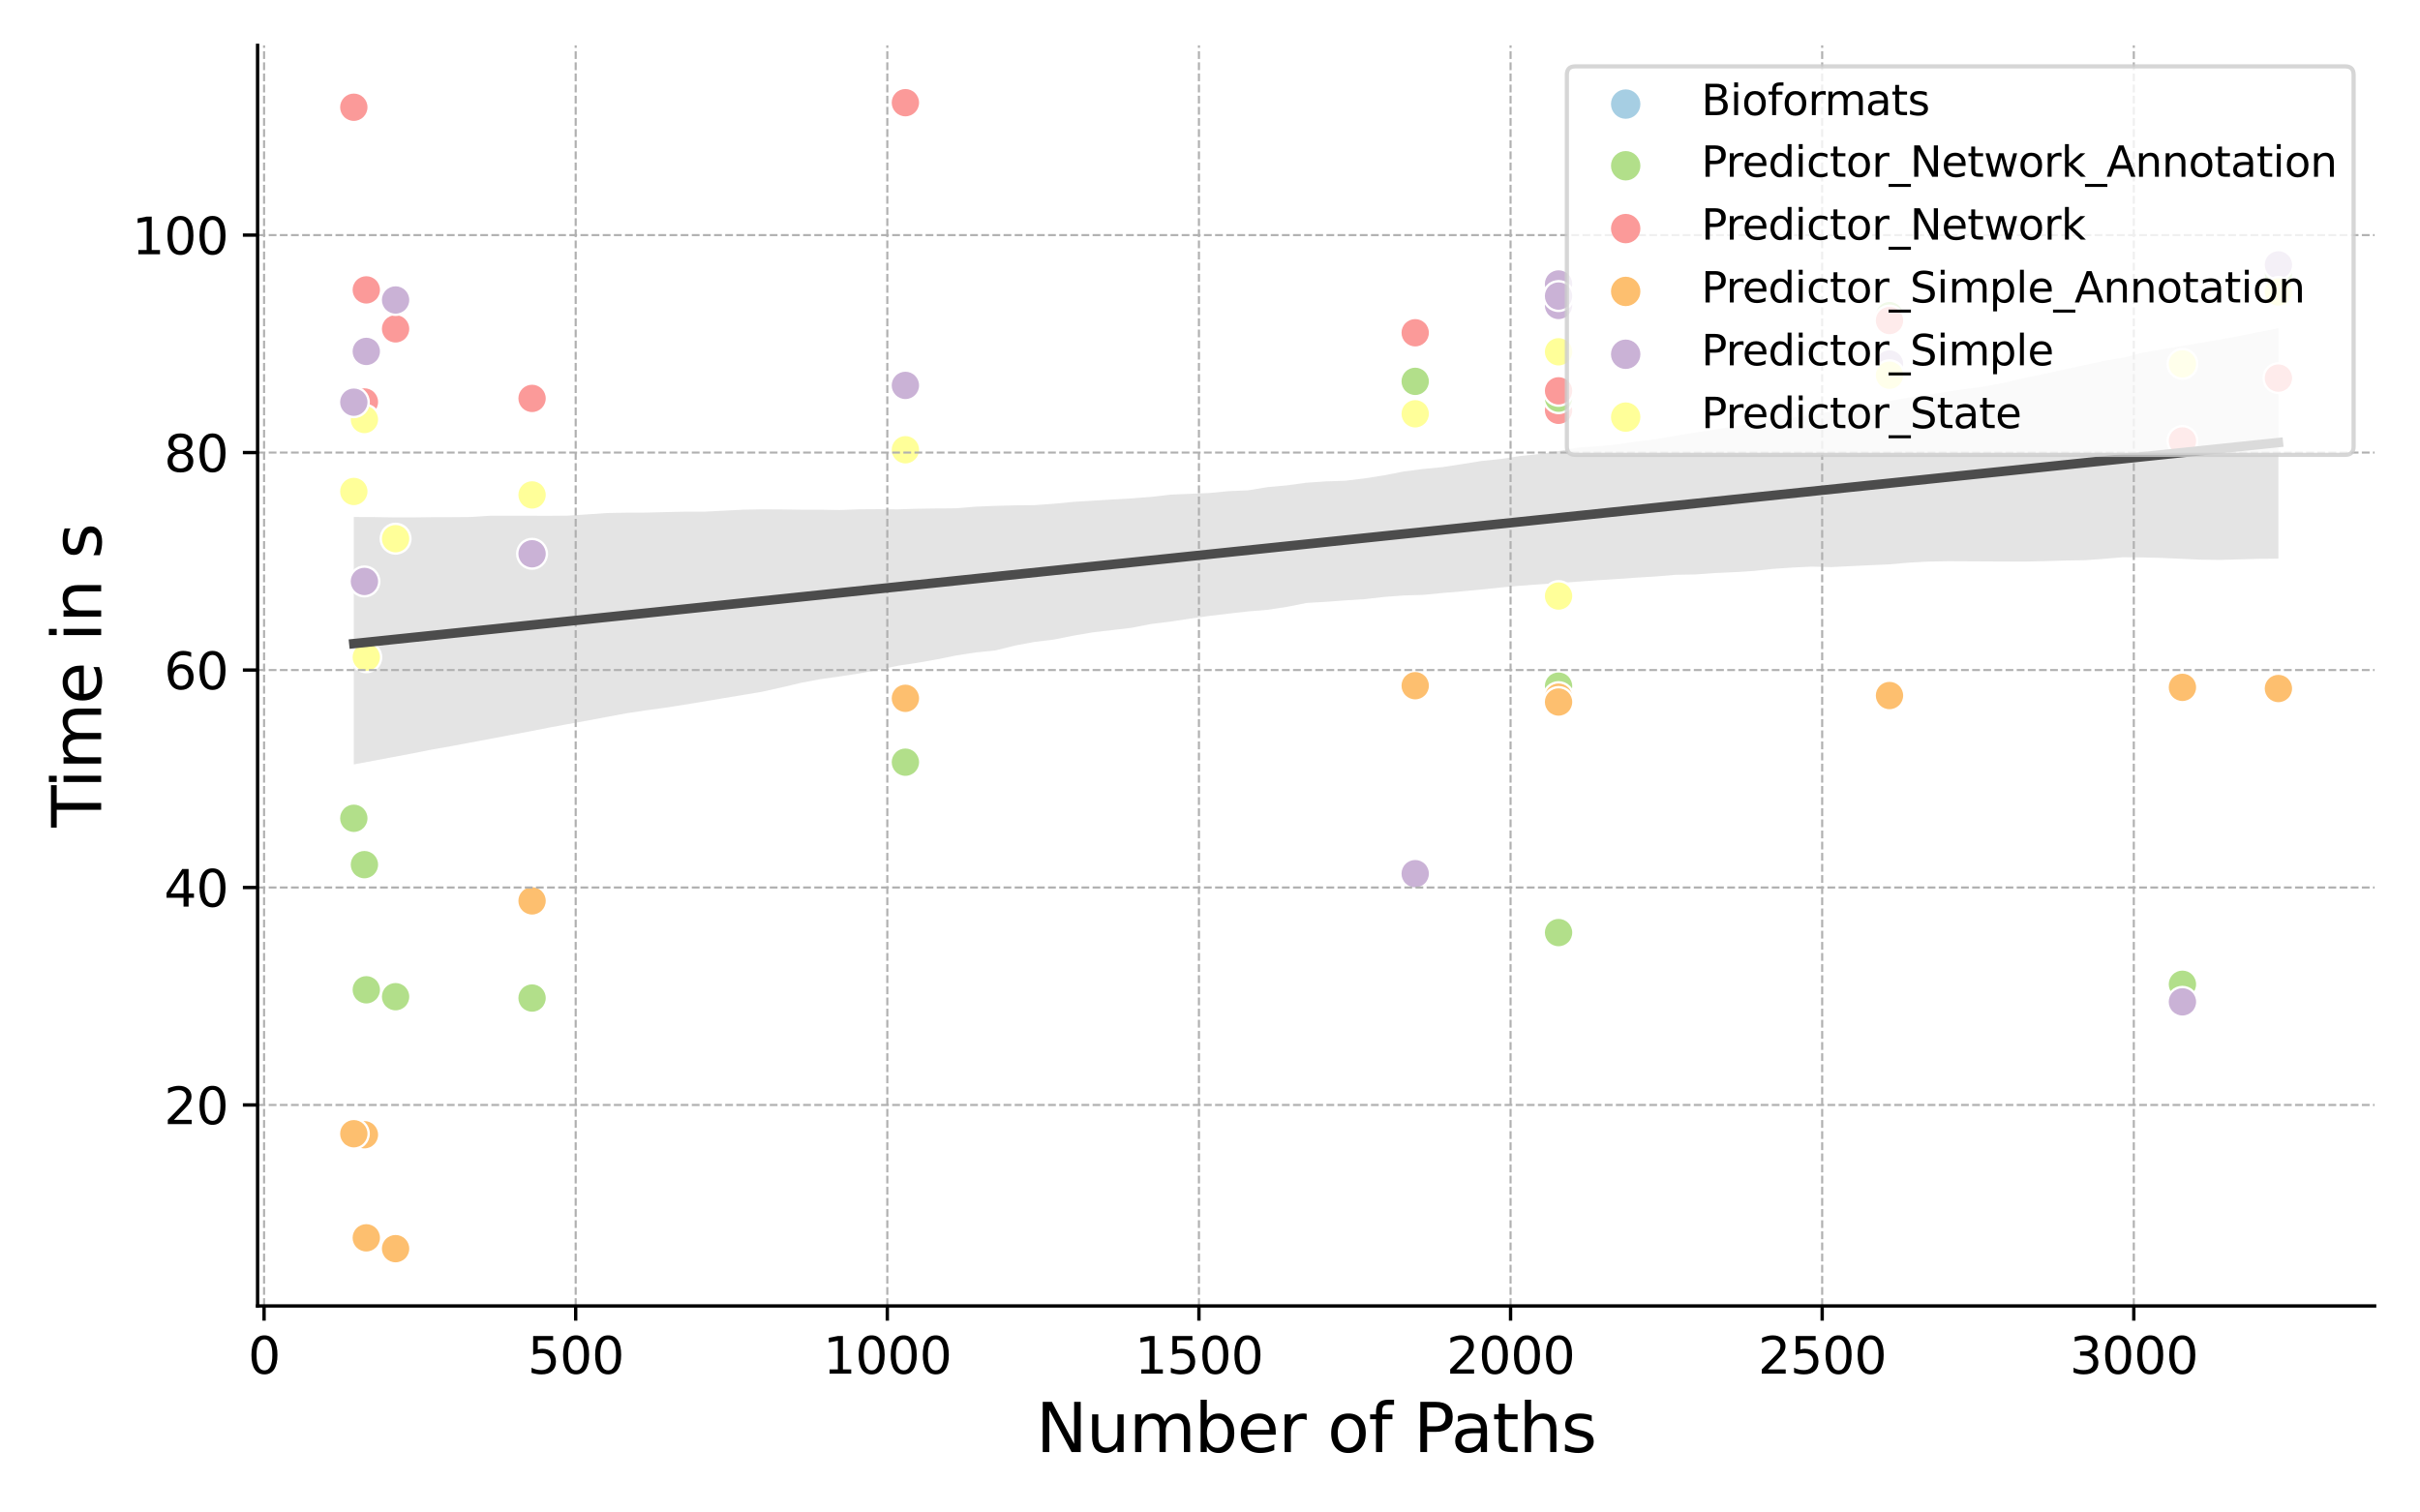 <?xml version="1.0" encoding="utf-8" standalone="no"?>
<!DOCTYPE svg PUBLIC "-//W3C//DTD SVG 1.1//EN"
  "http://www.w3.org/Graphics/SVG/1.1/DTD/svg11.dtd">
<svg xmlns:xlink="http://www.w3.org/1999/xlink" width="576pt" height="360pt" viewBox="0 0 576 360" xmlns="http://www.w3.org/2000/svg" version="1.1">
 <defs>
  <style type="text/css">*{stroke-linejoin: round; stroke-linecap: butt}</style>
 </defs>
 <g id="figure_1">
  <g id="patch_1">
   <path d="M 0 360 
L 576 360 
L 576 0 
L 0 0 
z
" style="fill: #ffffff"/>
  </g>
  <g id="axes_1">
   <g id="patch_2">
    <path d="M 61.31 310.84 
L 565.2 310.84 
L 565.2 10.8 
L 61.31 10.8 
z
" style="fill: #ffffff"/>
   </g>
   <g id="PathCollection_1">
    <defs>
     <path id="m3605c35987" d="M 0 3 
C 0.796 3 1.559 2.684 2.121 2.121 
C 2.684 1.559 3 0.796 3 0 
C 3 -0.796 2.684 -1.559 2.121 -2.121 
C 1.559 -2.684 0.796 -3 0 -3 
C -0.796 -3 -1.559 -2.684 -2.121 -2.121 
C -2.684 -1.559 -3 -0.796 -3 0 
C -3 0.796 -2.684 1.559 -2.121 2.121 
C -1.559 2.684 -0.796 3 0 3 
z
" style="stroke: #4c4c4c; stroke-opacity: 0.8"/>
    </defs>
    <g clip-path="url(#p0a1ba0ff48)">
     <use xlink:href="#m3605c35987" x="370.96" y="72.705" style="fill: #4c4c4c; fill-opacity: 0.8; stroke: #4c4c4c; stroke-opacity: 0.8"/>
     <use xlink:href="#m3605c35987" x="370.96" y="92.749" style="fill: #4c4c4c; fill-opacity: 0.8; stroke: #4c4c4c; stroke-opacity: 0.8"/>
     <use xlink:href="#m3605c35987" x="370.96" y="70.585" style="fill: #4c4c4c; fill-opacity: 0.8; stroke: #4c4c4c; stroke-opacity: 0.8"/>
     <use xlink:href="#m3605c35987" x="370.96" y="94.774" style="fill: #4c4c4c; fill-opacity: 0.8; stroke: #4c4c4c; stroke-opacity: 0.8"/>
     <use xlink:href="#m3605c35987" x="370.96" y="83.73" style="fill: #4c4c4c; fill-opacity: 0.8; stroke: #4c4c4c; stroke-opacity: 0.8"/>
     <use xlink:href="#m3605c35987" x="336.841" y="207.949" style="fill: #4c4c4c; fill-opacity: 0.8; stroke: #4c4c4c; stroke-opacity: 0.8"/>
     <use xlink:href="#m3605c35987" x="336.841" y="79.201" style="fill: #4c4c4c; fill-opacity: 0.8; stroke: #4c4c4c; stroke-opacity: 0.8"/>
     <use xlink:href="#m3605c35987" x="336.841" y="163.208" style="fill: #4c4c4c; fill-opacity: 0.8; stroke: #4c4c4c; stroke-opacity: 0.8"/>
     <use xlink:href="#m3605c35987" x="336.841" y="90.77" style="fill: #4c4c4c; fill-opacity: 0.8; stroke: #4c4c4c; stroke-opacity: 0.8"/>
     <use xlink:href="#m3605c35987" x="336.841" y="98.489" style="fill: #4c4c4c; fill-opacity: 0.8; stroke: #4c4c4c; stroke-opacity: 0.8"/>
     <use xlink:href="#m3605c35987" x="519.451" y="238.457" style="fill: #4c4c4c; fill-opacity: 0.8; stroke: #4c4c4c; stroke-opacity: 0.8"/>
     <use xlink:href="#m3605c35987" x="519.451" y="104.95" style="fill: #4c4c4c; fill-opacity: 0.8; stroke: #4c4c4c; stroke-opacity: 0.8"/>
     <use xlink:href="#m3605c35987" x="519.451" y="163.602" style="fill: #4c4c4c; fill-opacity: 0.8; stroke: #4c4c4c; stroke-opacity: 0.8"/>
     <use xlink:href="#m3605c35987" x="519.451" y="234.274" style="fill: #4c4c4c; fill-opacity: 0.8; stroke: #4c4c4c; stroke-opacity: 0.8"/>
     <use xlink:href="#m3605c35987" x="519.451" y="86.609" style="fill: #4c4c4c; fill-opacity: 0.8; stroke: #4c4c4c; stroke-opacity: 0.8"/>
     <use xlink:href="#m3605c35987" x="87.181" y="83.642" style="fill: #4c4c4c; fill-opacity: 0.8; stroke: #4c4c4c; stroke-opacity: 0.8"/>
     <use xlink:href="#m3605c35987" x="87.181" y="68.999" style="fill: #4c4c4c; fill-opacity: 0.8; stroke: #4c4c4c; stroke-opacity: 0.8"/>
     <use xlink:href="#m3605c35987" x="87.181" y="294.627" style="fill: #4c4c4c; fill-opacity: 0.8; stroke: #4c4c4c; stroke-opacity: 0.8"/>
     <use xlink:href="#m3605c35987" x="87.181" y="235.59" style="fill: #4c4c4c; fill-opacity: 0.8; stroke: #4c4c4c; stroke-opacity: 0.8"/>
     <use xlink:href="#m3605c35987" x="87.181" y="156.437" style="fill: #4c4c4c; fill-opacity: 0.8; stroke: #4c4c4c; stroke-opacity: 0.8"/>
     <use xlink:href="#m3605c35987" x="94.153" y="71.4" style="fill: #4c4c4c; fill-opacity: 0.8; stroke: #4c4c4c; stroke-opacity: 0.8"/>
     <use xlink:href="#m3605c35987" x="94.153" y="78.271" style="fill: #4c4c4c; fill-opacity: 0.8; stroke: #4c4c4c; stroke-opacity: 0.8"/>
     <use xlink:href="#m3605c35987" x="94.153" y="297.202" style="fill: #4c4c4c; fill-opacity: 0.8; stroke: #4c4c4c; stroke-opacity: 0.8"/>
     <use xlink:href="#m3605c35987" x="94.153" y="237.228" style="fill: #4c4c4c; fill-opacity: 0.8; stroke: #4c4c4c; stroke-opacity: 0.8"/>
     <use xlink:href="#m3605c35987" x="94.153" y="128.215" style="fill: #4c4c4c; fill-opacity: 0.8; stroke: #4c4c4c; stroke-opacity: 0.8"/>
     <use xlink:href="#m3605c35987" x="215.497" y="91.731" style="fill: #4c4c4c; fill-opacity: 0.8; stroke: #4c4c4c; stroke-opacity: 0.8"/>
     <use xlink:href="#m3605c35987" x="215.497" y="24.438" style="fill: #4c4c4c; fill-opacity: 0.8; stroke: #4c4c4c; stroke-opacity: 0.8"/>
     <use xlink:href="#m3605c35987" x="215.497" y="166.211" style="fill: #4c4c4c; fill-opacity: 0.8; stroke: #4c4c4c; stroke-opacity: 0.8"/>
     <use xlink:href="#m3605c35987" x="215.497" y="181.412" style="fill: #4c4c4c; fill-opacity: 0.8; stroke: #4c4c4c; stroke-opacity: 0.8"/>
     <use xlink:href="#m3605c35987" x="215.497" y="107.048" style="fill: #4c4c4c; fill-opacity: 0.8; stroke: #4c4c4c; stroke-opacity: 0.8"/>
     <use xlink:href="#m3605c35987" x="370.96" y="67.588" style="fill: #4c4c4c; fill-opacity: 0.8; stroke: #4c4c4c; stroke-opacity: 0.8"/>
     <use xlink:href="#m3605c35987" x="370.96" y="97.663" style="fill: #4c4c4c; fill-opacity: 0.8; stroke: #4c4c4c; stroke-opacity: 0.8"/>
     <use xlink:href="#m3605c35987" x="370.96" y="165.935" style="fill: #4c4c4c; fill-opacity: 0.8; stroke: #4c4c4c; stroke-opacity: 0.8"/>
     <use xlink:href="#m3605c35987" x="370.96" y="163.312" style="fill: #4c4c4c; fill-opacity: 0.8; stroke: #4c4c4c; stroke-opacity: 0.8"/>
     <use xlink:href="#m3605c35987" x="370.96" y="73.036" style="fill: #4c4c4c; fill-opacity: 0.8; stroke: #4c4c4c; stroke-opacity: 0.8"/>
     <use xlink:href="#m3605c35987" x="542.296" y="63.047" style="fill: #4c4c4c; fill-opacity: 0.8; stroke: #4c4c4c; stroke-opacity: 0.8"/>
     <use xlink:href="#m3605c35987" x="542.296" y="89.998" style="fill: #4c4c4c; fill-opacity: 0.8; stroke: #4c4c4c; stroke-opacity: 0.8"/>
     <use xlink:href="#m3605c35987" x="542.296" y="163.878" style="fill: #4c4c4c; fill-opacity: 0.8; stroke: #4c4c4c; stroke-opacity: 0.8"/>
     <use xlink:href="#m3605c35987" x="542.296" y="65.124" style="fill: #4c4c4c; fill-opacity: 0.8; stroke: #4c4c4c; stroke-opacity: 0.8"/>
     <use xlink:href="#m3605c35987" x="542.296" y="69.496" style="fill: #4c4c4c; fill-opacity: 0.8; stroke: #4c4c4c; stroke-opacity: 0.8"/>
     <use xlink:href="#m3605c35987" x="86.736" y="138.392" style="fill: #4c4c4c; fill-opacity: 0.8; stroke: #4c4c4c; stroke-opacity: 0.8"/>
     <use xlink:href="#m3605c35987" x="86.736" y="95.673" style="fill: #4c4c4c; fill-opacity: 0.8; stroke: #4c4c4c; stroke-opacity: 0.8"/>
     <use xlink:href="#m3605c35987" x="86.736" y="270.085" style="fill: #4c4c4c; fill-opacity: 0.8; stroke: #4c4c4c; stroke-opacity: 0.8"/>
     <use xlink:href="#m3605c35987" x="86.736" y="205.801" style="fill: #4c4c4c; fill-opacity: 0.8; stroke: #4c4c4c; stroke-opacity: 0.8"/>
     <use xlink:href="#m3605c35987" x="86.736" y="99.849" style="fill: #4c4c4c; fill-opacity: 0.8; stroke: #4c4c4c; stroke-opacity: 0.8"/>
     <use xlink:href="#m3605c35987" x="84.214" y="95.727" style="fill: #4c4c4c; fill-opacity: 0.8; stroke: #4c4c4c; stroke-opacity: 0.8"/>
     <use xlink:href="#m3605c35987" x="84.214" y="25.524" style="fill: #4c4c4c; fill-opacity: 0.8; stroke: #4c4c4c; stroke-opacity: 0.8"/>
     <use xlink:href="#m3605c35987" x="84.214" y="269.847" style="fill: #4c4c4c; fill-opacity: 0.8; stroke: #4c4c4c; stroke-opacity: 0.8"/>
     <use xlink:href="#m3605c35987" x="84.214" y="194.766" style="fill: #4c4c4c; fill-opacity: 0.8; stroke: #4c4c4c; stroke-opacity: 0.8"/>
     <use xlink:href="#m3605c35987" x="84.214" y="116.977" style="fill: #4c4c4c; fill-opacity: 0.8; stroke: #4c4c4c; stroke-opacity: 0.8"/>
     <use xlink:href="#m3605c35987" x="370.96" y="70.464" style="fill: #4c4c4c; fill-opacity: 0.8; stroke: #4c4c4c; stroke-opacity: 0.8"/>
     <use xlink:href="#m3605c35987" x="370.96" y="93.024" style="fill: #4c4c4c; fill-opacity: 0.8; stroke: #4c4c4c; stroke-opacity: 0.8"/>
     <use xlink:href="#m3605c35987" x="370.96" y="167.092" style="fill: #4c4c4c; fill-opacity: 0.8; stroke: #4c4c4c; stroke-opacity: 0.8"/>
     <use xlink:href="#m3605c35987" x="370.96" y="221.97" style="fill: #4c4c4c; fill-opacity: 0.8; stroke: #4c4c4c; stroke-opacity: 0.8"/>
     <use xlink:href="#m3605c35987" x="370.96" y="141.867" style="fill: #4c4c4c; fill-opacity: 0.8; stroke: #4c4c4c; stroke-opacity: 0.8"/>
     <use xlink:href="#m3605c35987" x="126.64" y="131.808" style="fill: #4c4c4c; fill-opacity: 0.8; stroke: #4c4c4c; stroke-opacity: 0.8"/>
     <use xlink:href="#m3605c35987" x="126.64" y="94.826" style="fill: #4c4c4c; fill-opacity: 0.8; stroke: #4c4c4c; stroke-opacity: 0.8"/>
     <use xlink:href="#m3605c35987" x="126.64" y="214.424" style="fill: #4c4c4c; fill-opacity: 0.8; stroke: #4c4c4c; stroke-opacity: 0.8"/>
     <use xlink:href="#m3605c35987" x="126.64" y="237.552" style="fill: #4c4c4c; fill-opacity: 0.8; stroke: #4c4c4c; stroke-opacity: 0.8"/>
     <use xlink:href="#m3605c35987" x="126.64" y="117.799" style="fill: #4c4c4c; fill-opacity: 0.8; stroke: #4c4c4c; stroke-opacity: 0.8"/>
     <use xlink:href="#m3605c35987" x="449.73" y="86.638" style="fill: #4c4c4c; fill-opacity: 0.8; stroke: #4c4c4c; stroke-opacity: 0.8"/>
     <use xlink:href="#m3605c35987" x="449.73" y="76.29" style="fill: #4c4c4c; fill-opacity: 0.8; stroke: #4c4c4c; stroke-opacity: 0.8"/>
     <use xlink:href="#m3605c35987" x="449.73" y="165.548" style="fill: #4c4c4c; fill-opacity: 0.8; stroke: #4c4c4c; stroke-opacity: 0.8"/>
     <use xlink:href="#m3605c35987" x="449.73" y="75.131" style="fill: #4c4c4c; fill-opacity: 0.8; stroke: #4c4c4c; stroke-opacity: 0.8"/>
     <use xlink:href="#m3605c35987" x="449.73" y="89.31" style="fill: #4c4c4c; fill-opacity: 0.8; stroke: #4c4c4c; stroke-opacity: 0.8"/>
    </g>
   </g>
   <g id="PolyCollection_1">
    <path d="M 84.214 123.053 
L 84.214 181.947 
L 88.841 181.081 
L 93.468 180.215 
L 98.095 179.343 
L 102.722 178.423 
L 107.35 177.607 
L 111.977 176.739 
L 116.604 175.869 
L 121.231 174.999 
L 125.858 174.129 
L 130.485 173.221 
L 135.112 172.361 
L 139.739 171.525 
L 144.366 170.658 
L 148.993 169.793 
L 153.62 169.092 
L 158.248 168.46 
L 162.875 167.735 
L 167.502 166.964 
L 172.129 166.194 
L 176.756 165.423 
L 181.383 164.649 
L 186.01 163.618 
L 190.637 162.527 
L 195.264 161.651 
L 199.891 161.001 
L 204.518 160.291 
L 209.145 159.422 
L 213.773 158.441 
L 218.4 157.758 
L 223.027 156.938 
L 227.654 156 
L 232.281 155.284 
L 236.908 154.821 
L 241.535 153.663 
L 246.162 152.801 
L 250.789 152.23 
L 255.416 151.31 
L 260.043 150.516 
L 264.671 149.979 
L 269.298 149.433 
L 273.925 148.527 
L 278.552 147.957 
L 283.179 147.259 
L 287.806 146.604 
L 292.433 146.052 
L 297.06 145.528 
L 301.687 145.146 
L 306.314 144.443 
L 310.941 143.513 
L 315.569 143.248 
L 320.196 142.899 
L 324.823 142.608 
L 329.45 142.08 
L 334.077 141.735 
L 338.704 141.591 
L 343.331 141.148 
L 347.958 140.753 
L 352.585 140.313 
L 357.212 139.832 
L 361.839 139.406 
L 366.467 139.082 
L 371.094 138.757 
L 375.721 138.429 
L 380.348 138.104 
L 384.975 137.811 
L 389.602 137.481 
L 394.229 137.205 
L 398.856 136.81 
L 403.483 136.735 
L 408.11 136.397 
L 412.737 136.188 
L 417.365 135.899 
L 421.992 135.403 
L 426.619 135.088 
L 431.246 134.869 
L 435.873 134.98 
L 440.5 134.749 
L 445.127 134.533 
L 449.754 134.321 
L 454.381 133.914 
L 459.008 133.664 
L 463.635 133.586 
L 468.262 133.609 
L 472.89 133.633 
L 477.517 133.653 
L 482.144 133.666 
L 486.771 133.562 
L 491.398 133.413 
L 496.025 133.348 
L 500.652 133.025 
L 505.279 132.635 
L 509.906 132.675 
L 514.533 132.793 
L 519.16 133.001 
L 523.788 133.208 
L 528.415 133.27 
L 533.042 133.139 
L 537.669 133.007 
L 542.296 132.952 
L 542.296 78.127 
L 542.296 78.127 
L 537.669 79.044 
L 533.042 79.961 
L 528.415 80.83 
L 523.788 81.61 
L 519.16 82.389 
L 514.533 83.171 
L 509.906 83.97 
L 505.279 85.143 
L 500.652 85.948 
L 496.025 86.928 
L 491.398 87.938 
L 486.771 88.956 
L 482.144 89.908 
L 477.517 90.987 
L 472.89 91.904 
L 468.262 92.549 
L 463.635 93.199 
L 459.008 93.98 
L 454.381 94.645 
L 449.754 95.466 
L 445.127 96.453 
L 440.5 97.315 
L 435.873 97.963 
L 431.246 98.724 
L 426.619 99.419 
L 421.992 100.139 
L 417.365 100.84 
L 412.737 101.498 
L 408.11 102.256 
L 403.483 102.969 
L 398.856 103.715 
L 394.229 104.533 
L 389.602 105.076 
L 384.975 105.775 
L 380.348 106.223 
L 375.721 106.519 
L 371.094 107.35 
L 366.467 108.074 
L 361.839 108.537 
L 357.212 109.243 
L 352.585 109.726 
L 347.958 110.471 
L 343.331 111.181 
L 338.704 111.627 
L 334.077 112.233 
L 329.45 113.136 
L 324.823 113.863 
L 320.196 114.423 
L 315.569 114.582 
L 310.941 114.897 
L 306.314 115.524 
L 301.687 115.946 
L 297.06 116.709 
L 292.433 116.906 
L 287.806 117.347 
L 283.179 117.541 
L 278.552 117.737 
L 273.925 118.274 
L 269.298 118.627 
L 264.671 118.897 
L 260.043 119.177 
L 255.416 119.457 
L 250.789 119.909 
L 246.162 120.237 
L 241.535 120.282 
L 236.908 120.407 
L 232.281 120.589 
L 227.654 120.973 
L 223.027 121.023 
L 218.4 121.086 
L 213.773 121.237 
L 209.145 121.193 
L 204.518 121.223 
L 199.891 121.402 
L 195.264 121.324 
L 190.637 121.322 
L 186.01 121.255 
L 181.383 121.231 
L 176.756 121.322 
L 172.129 121.559 
L 167.502 121.795 
L 162.875 121.792 
L 158.248 121.894 
L 153.62 122.011 
L 148.993 122.023 
L 144.366 122.117 
L 139.739 122.432 
L 135.112 122.736 
L 130.485 122.772 
L 125.858 122.759 
L 121.231 122.75 
L 116.604 122.757 
L 111.977 123.053 
L 107.35 123.089 
L 102.722 123.099 
L 98.095 123.162 
L 93.468 123.154 
L 88.841 123.066 
L 84.214 123.053 
z
" clip-path="url(#p0a1ba0ff48)" style="fill: #4c4c4c; fill-opacity: 0.15"/>
   </g>
   <g id="PathCollection_2">
    <defs>
     <path id="C0_0_b7273ebfde" d="M 0 3.536 
C 0.938 3.536 1.837 3.163 2.5 2.5 
C 3.163 1.837 3.536 0.938 3.536 -0 
C 3.536 -0.938 3.163 -1.837 2.5 -2.5 
C 1.837 -3.163 0.938 -3.536 0 -3.536 
C -0.938 -3.536 -1.837 -3.163 -2.5 -2.5 
C -3.163 -1.837 -3.536 -0.938 -3.536 0 
C -3.536 0.938 -3.163 1.837 -2.5 2.5 
C -1.837 3.163 -0.938 3.536 0 3.536 
z
"/>
    </defs>
    <g clip-path="url(#p0a1ba0ff48)">
     <use xlink:href="#C0_0_b7273ebfde" x="126.64" y="237.552" style="fill: #b2df8a; stroke: #ffffff; stroke-width: 0.566"/>
    </g>
    <g clip-path="url(#p0a1ba0ff48)">
     <use xlink:href="#C0_0_b7273ebfde" x="126.64" y="94.826" style="fill: #fb9a99; stroke: #ffffff; stroke-width: 0.566"/>
    </g>
    <g clip-path="url(#p0a1ba0ff48)">
     <use xlink:href="#C0_0_b7273ebfde" x="126.64" y="214.424" style="fill: #fdbf6f; stroke: #ffffff; stroke-width: 0.566"/>
    </g>
    <g clip-path="url(#p0a1ba0ff48)">
     <use xlink:href="#C0_0_b7273ebfde" x="126.64" y="131.808" style="fill: #cab2d6; stroke: #ffffff; stroke-width: 0.566"/>
    </g>
    <g clip-path="url(#p0a1ba0ff48)">
     <use xlink:href="#C0_0_b7273ebfde" x="126.64" y="117.799" style="fill: #ffff99; stroke: #ffffff; stroke-width: 0.566"/>
    </g>
    <g clip-path="url(#p0a1ba0ff48)">
     <use xlink:href="#C0_0_b7273ebfde" x="370.96" y="163.312" style="fill: #b2df8a; stroke: #ffffff; stroke-width: 0.566"/>
    </g>
    <g clip-path="url(#p0a1ba0ff48)">
     <use xlink:href="#C0_0_b7273ebfde" x="370.96" y="97.663" style="fill: #fb9a99; stroke: #ffffff; stroke-width: 0.566"/>
    </g>
    <g clip-path="url(#p0a1ba0ff48)">
     <use xlink:href="#C0_0_b7273ebfde" x="370.96" y="165.935" style="fill: #fdbf6f; stroke: #ffffff; stroke-width: 0.566"/>
    </g>
    <g clip-path="url(#p0a1ba0ff48)">
     <use xlink:href="#C0_0_b7273ebfde" x="370.96" y="67.588" style="fill: #cab2d6; stroke: #ffffff; stroke-width: 0.566"/>
    </g>
    <g clip-path="url(#p0a1ba0ff48)">
     <use xlink:href="#C0_0_b7273ebfde" x="370.96" y="73.036" style="fill: #ffff99; stroke: #ffffff; stroke-width: 0.566"/>
    </g>
    <g clip-path="url(#p0a1ba0ff48)">
     <use xlink:href="#C0_0_b7273ebfde" x="370.96" y="94.774" style="fill: #b2df8a; stroke: #ffffff; stroke-width: 0.566"/>
    </g>
    <g clip-path="url(#p0a1ba0ff48)">
     <use xlink:href="#C0_0_b7273ebfde" x="370.96" y="92.749" style="fill: #fb9a99; stroke: #ffffff; stroke-width: 0.566"/>
    </g>
    <g clip-path="url(#p0a1ba0ff48)">
     <use xlink:href="#C0_0_b7273ebfde" x="370.96" y="70.585" style="fill: #fdbf6f; stroke: #ffffff; stroke-width: 0.566"/>
    </g>
    <g clip-path="url(#p0a1ba0ff48)">
     <use xlink:href="#C0_0_b7273ebfde" x="370.96" y="72.705" style="fill: #cab2d6; stroke: #ffffff; stroke-width: 0.566"/>
    </g>
    <g clip-path="url(#p0a1ba0ff48)">
     <use xlink:href="#C0_0_b7273ebfde" x="370.96" y="83.73" style="fill: #ffff99; stroke: #ffffff; stroke-width: 0.566"/>
    </g>
    <g clip-path="url(#p0a1ba0ff48)">
     <use xlink:href="#C0_0_b7273ebfde" x="370.96" y="221.97" style="fill: #b2df8a; stroke: #ffffff; stroke-width: 0.566"/>
    </g>
    <g clip-path="url(#p0a1ba0ff48)">
     <use xlink:href="#C0_0_b7273ebfde" x="370.96" y="93.024" style="fill: #fb9a99; stroke: #ffffff; stroke-width: 0.566"/>
    </g>
    <g clip-path="url(#p0a1ba0ff48)">
     <use xlink:href="#C0_0_b7273ebfde" x="370.96" y="167.092" style="fill: #fdbf6f; stroke: #ffffff; stroke-width: 0.566"/>
    </g>
    <g clip-path="url(#p0a1ba0ff48)">
     <use xlink:href="#C0_0_b7273ebfde" x="370.96" y="70.464" style="fill: #cab2d6; stroke: #ffffff; stroke-width: 0.566"/>
    </g>
    <g clip-path="url(#p0a1ba0ff48)">
     <use xlink:href="#C0_0_b7273ebfde" x="370.96" y="141.867" style="fill: #ffff99; stroke: #ffffff; stroke-width: 0.566"/>
    </g>
    <g clip-path="url(#p0a1ba0ff48)">
     <use xlink:href="#C0_0_b7273ebfde" x="215.497" y="181.412" style="fill: #b2df8a; stroke: #ffffff; stroke-width: 0.566"/>
    </g>
    <g clip-path="url(#p0a1ba0ff48)">
     <use xlink:href="#C0_0_b7273ebfde" x="215.497" y="24.438" style="fill: #fb9a99; stroke: #ffffff; stroke-width: 0.566"/>
    </g>
    <g clip-path="url(#p0a1ba0ff48)">
     <use xlink:href="#C0_0_b7273ebfde" x="215.497" y="166.211" style="fill: #fdbf6f; stroke: #ffffff; stroke-width: 0.566"/>
    </g>
    <g clip-path="url(#p0a1ba0ff48)">
     <use xlink:href="#C0_0_b7273ebfde" x="215.497" y="91.731" style="fill: #cab2d6; stroke: #ffffff; stroke-width: 0.566"/>
    </g>
    <g clip-path="url(#p0a1ba0ff48)">
     <use xlink:href="#C0_0_b7273ebfde" x="215.497" y="107.048" style="fill: #ffff99; stroke: #ffffff; stroke-width: 0.566"/>
    </g>
    <g clip-path="url(#p0a1ba0ff48)">
     <use xlink:href="#C0_0_b7273ebfde" x="336.841" y="90.77" style="fill: #b2df8a; stroke: #ffffff; stroke-width: 0.566"/>
    </g>
    <g clip-path="url(#p0a1ba0ff48)">
     <use xlink:href="#C0_0_b7273ebfde" x="336.841" y="79.201" style="fill: #fb9a99; stroke: #ffffff; stroke-width: 0.566"/>
    </g>
    <g clip-path="url(#p0a1ba0ff48)">
     <use xlink:href="#C0_0_b7273ebfde" x="336.841" y="163.208" style="fill: #fdbf6f; stroke: #ffffff; stroke-width: 0.566"/>
    </g>
    <g clip-path="url(#p0a1ba0ff48)">
     <use xlink:href="#C0_0_b7273ebfde" x="336.841" y="207.949" style="fill: #cab2d6; stroke: #ffffff; stroke-width: 0.566"/>
    </g>
    <g clip-path="url(#p0a1ba0ff48)">
     <use xlink:href="#C0_0_b7273ebfde" x="336.841" y="98.489" style="fill: #ffff99; stroke: #ffffff; stroke-width: 0.566"/>
    </g>
    <g clip-path="url(#p0a1ba0ff48)">
     <use xlink:href="#C0_0_b7273ebfde" x="519.451" y="234.274" style="fill: #b2df8a; stroke: #ffffff; stroke-width: 0.566"/>
    </g>
    <g clip-path="url(#p0a1ba0ff48)">
     <use xlink:href="#C0_0_b7273ebfde" x="519.451" y="104.95" style="fill: #fb9a99; stroke: #ffffff; stroke-width: 0.566"/>
    </g>
    <g clip-path="url(#p0a1ba0ff48)">
     <use xlink:href="#C0_0_b7273ebfde" x="519.451" y="163.602" style="fill: #fdbf6f; stroke: #ffffff; stroke-width: 0.566"/>
    </g>
    <g clip-path="url(#p0a1ba0ff48)">
     <use xlink:href="#C0_0_b7273ebfde" x="519.451" y="238.457" style="fill: #cab2d6; stroke: #ffffff; stroke-width: 0.566"/>
    </g>
    <g clip-path="url(#p0a1ba0ff48)">
     <use xlink:href="#C0_0_b7273ebfde" x="519.451" y="86.609" style="fill: #ffff99; stroke: #ffffff; stroke-width: 0.566"/>
    </g>
    <g clip-path="url(#p0a1ba0ff48)">
     <use xlink:href="#C0_0_b7273ebfde" x="542.296" y="65.124" style="fill: #b2df8a; stroke: #ffffff; stroke-width: 0.566"/>
    </g>
    <g clip-path="url(#p0a1ba0ff48)">
     <use xlink:href="#C0_0_b7273ebfde" x="542.296" y="89.998" style="fill: #fb9a99; stroke: #ffffff; stroke-width: 0.566"/>
    </g>
    <g clip-path="url(#p0a1ba0ff48)">
     <use xlink:href="#C0_0_b7273ebfde" x="542.296" y="163.878" style="fill: #fdbf6f; stroke: #ffffff; stroke-width: 0.566"/>
    </g>
    <g clip-path="url(#p0a1ba0ff48)">
     <use xlink:href="#C0_0_b7273ebfde" x="542.296" y="63.047" style="fill: #cab2d6; stroke: #ffffff; stroke-width: 0.566"/>
    </g>
    <g clip-path="url(#p0a1ba0ff48)">
     <use xlink:href="#C0_0_b7273ebfde" x="542.296" y="69.496" style="fill: #ffff99; stroke: #ffffff; stroke-width: 0.566"/>
    </g>
    <g clip-path="url(#p0a1ba0ff48)">
     <use xlink:href="#C0_0_b7273ebfde" x="86.736" y="205.801" style="fill: #b2df8a; stroke: #ffffff; stroke-width: 0.566"/>
    </g>
    <g clip-path="url(#p0a1ba0ff48)">
     <use xlink:href="#C0_0_b7273ebfde" x="86.736" y="95.673" style="fill: #fb9a99; stroke: #ffffff; stroke-width: 0.566"/>
    </g>
    <g clip-path="url(#p0a1ba0ff48)">
     <use xlink:href="#C0_0_b7273ebfde" x="86.736" y="270.085" style="fill: #fdbf6f; stroke: #ffffff; stroke-width: 0.566"/>
    </g>
    <g clip-path="url(#p0a1ba0ff48)">
     <use xlink:href="#C0_0_b7273ebfde" x="86.736" y="138.392" style="fill: #cab2d6; stroke: #ffffff; stroke-width: 0.566"/>
    </g>
    <g clip-path="url(#p0a1ba0ff48)">
     <use xlink:href="#C0_0_b7273ebfde" x="86.736" y="99.849" style="fill: #ffff99; stroke: #ffffff; stroke-width: 0.566"/>
    </g>
    <g clip-path="url(#p0a1ba0ff48)">
     <use xlink:href="#C0_0_b7273ebfde" x="94.153" y="237.228" style="fill: #b2df8a; stroke: #ffffff; stroke-width: 0.566"/>
    </g>
    <g clip-path="url(#p0a1ba0ff48)">
     <use xlink:href="#C0_0_b7273ebfde" x="94.153" y="78.271" style="fill: #fb9a99; stroke: #ffffff; stroke-width: 0.566"/>
    </g>
    <g clip-path="url(#p0a1ba0ff48)">
     <use xlink:href="#C0_0_b7273ebfde" x="94.153" y="297.202" style="fill: #fdbf6f; stroke: #ffffff; stroke-width: 0.566"/>
    </g>
    <g clip-path="url(#p0a1ba0ff48)">
     <use xlink:href="#C0_0_b7273ebfde" x="94.153" y="71.4" style="fill: #cab2d6; stroke: #ffffff; stroke-width: 0.566"/>
    </g>
    <g clip-path="url(#p0a1ba0ff48)">
     <use xlink:href="#C0_0_b7273ebfde" x="94.153" y="128.215" style="fill: #ffff99; stroke: #ffffff; stroke-width: 0.566"/>
    </g>
    <g clip-path="url(#p0a1ba0ff48)">
     <use xlink:href="#C0_0_b7273ebfde" x="84.214" y="194.766" style="fill: #b2df8a; stroke: #ffffff; stroke-width: 0.566"/>
    </g>
    <g clip-path="url(#p0a1ba0ff48)">
     <use xlink:href="#C0_0_b7273ebfde" x="84.214" y="25.524" style="fill: #fb9a99; stroke: #ffffff; stroke-width: 0.566"/>
    </g>
    <g clip-path="url(#p0a1ba0ff48)">
     <use xlink:href="#C0_0_b7273ebfde" x="84.214" y="269.847" style="fill: #fdbf6f; stroke: #ffffff; stroke-width: 0.566"/>
    </g>
    <g clip-path="url(#p0a1ba0ff48)">
     <use xlink:href="#C0_0_b7273ebfde" x="84.214" y="95.727" style="fill: #cab2d6; stroke: #ffffff; stroke-width: 0.566"/>
    </g>
    <g clip-path="url(#p0a1ba0ff48)">
     <use xlink:href="#C0_0_b7273ebfde" x="84.214" y="116.977" style="fill: #ffff99; stroke: #ffffff; stroke-width: 0.566"/>
    </g>
    <g clip-path="url(#p0a1ba0ff48)">
     <use xlink:href="#C0_0_b7273ebfde" x="449.73" y="75.131" style="fill: #b2df8a; stroke: #ffffff; stroke-width: 0.566"/>
    </g>
    <g clip-path="url(#p0a1ba0ff48)">
     <use xlink:href="#C0_0_b7273ebfde" x="449.73" y="76.29" style="fill: #fb9a99; stroke: #ffffff; stroke-width: 0.566"/>
    </g>
    <g clip-path="url(#p0a1ba0ff48)">
     <use xlink:href="#C0_0_b7273ebfde" x="449.73" y="165.548" style="fill: #fdbf6f; stroke: #ffffff; stroke-width: 0.566"/>
    </g>
    <g clip-path="url(#p0a1ba0ff48)">
     <use xlink:href="#C0_0_b7273ebfde" x="449.73" y="86.638" style="fill: #cab2d6; stroke: #ffffff; stroke-width: 0.566"/>
    </g>
    <g clip-path="url(#p0a1ba0ff48)">
     <use xlink:href="#C0_0_b7273ebfde" x="449.73" y="89.31" style="fill: #ffff99; stroke: #ffffff; stroke-width: 0.566"/>
    </g>
    <g clip-path="url(#p0a1ba0ff48)">
     <use xlink:href="#C0_0_b7273ebfde" x="87.181" y="235.59" style="fill: #b2df8a; stroke: #ffffff; stroke-width: 0.566"/>
    </g>
    <g clip-path="url(#p0a1ba0ff48)">
     <use xlink:href="#C0_0_b7273ebfde" x="87.181" y="68.999" style="fill: #fb9a99; stroke: #ffffff; stroke-width: 0.566"/>
    </g>
    <g clip-path="url(#p0a1ba0ff48)">
     <use xlink:href="#C0_0_b7273ebfde" x="87.181" y="294.627" style="fill: #fdbf6f; stroke: #ffffff; stroke-width: 0.566"/>
    </g>
    <g clip-path="url(#p0a1ba0ff48)">
     <use xlink:href="#C0_0_b7273ebfde" x="87.181" y="83.642" style="fill: #cab2d6; stroke: #ffffff; stroke-width: 0.566"/>
    </g>
    <g clip-path="url(#p0a1ba0ff48)">
     <use xlink:href="#C0_0_b7273ebfde" x="87.181" y="156.437" style="fill: #ffff99; stroke: #ffffff; stroke-width: 0.566"/>
    </g>
   </g>
   <g id="PathCollection_3"/>
   <g id="PathCollection_4"/>
   <g id="PathCollection_5"/>
   <g id="PathCollection_6"/>
   <g id="PathCollection_7"/>
   <g id="PathCollection_8"/>
   <g id="matplotlib.axis_1">
    <g id="xtick_1">
     <g id="line2d_1">
      <path d="M 62.853 310.84 
L 62.853 10.8 
" clip-path="url(#p0a1ba0ff48)" style="fill: none; stroke-dasharray: 1.85,0.8; stroke-dashoffset: 0; stroke: #b0b0b0; stroke-width: 0.5"/>
     </g>
     <g id="line2d_2">
      <defs>
       <path id="m3fb2911a3c" d="M 0 0 
L 0 3.5 
" style="stroke: #000000; stroke-width: 0.8"/>
      </defs>
      <g>
       <use xlink:href="#m3fb2911a3c" x="62.853" y="310.84" style="stroke: #000000; stroke-width: 0.8"/>
      </g>
     </g>
     <g id="text_1">
      <!-- 0 -->
      <g transform="translate(59.035 326.958) scale(0.12 -0.12)">
       <defs>
        <path id="DejaVuSans-30" d="M 2034 4250 
Q 1547 4250 1301 3770 
Q 1056 3291 1056 2328 
Q 1056 1369 1301 889 
Q 1547 409 2034 409 
Q 2525 409 2770 889 
Q 3016 1369 3016 2328 
Q 3016 3291 2770 3770 
Q 2525 4250 2034 4250 
z
M 2034 4750 
Q 2819 4750 3233 4129 
Q 3647 3509 3647 2328 
Q 3647 1150 3233 529 
Q 2819 -91 2034 -91 
Q 1250 -91 836 529 
Q 422 1150 422 2328 
Q 422 3509 836 4129 
Q 1250 4750 2034 4750 
z
" transform="scale(0.016)"/>
       </defs>
       <use xlink:href="#DejaVuSans-30"/>
      </g>
     </g>
    </g>
    <g id="xtick_2">
     <g id="line2d_3">
      <path d="M 137.024 310.84 
L 137.024 10.8 
" clip-path="url(#p0a1ba0ff48)" style="fill: none; stroke-dasharray: 1.85,0.8; stroke-dashoffset: 0; stroke: #b0b0b0; stroke-width: 0.5"/>
     </g>
     <g id="line2d_4">
      <g>
       <use xlink:href="#m3fb2911a3c" x="137.024" y="310.84" style="stroke: #000000; stroke-width: 0.8"/>
      </g>
     </g>
     <g id="text_2">
      <!-- 500 -->
      <g transform="translate(125.572 326.958) scale(0.12 -0.12)">
       <defs>
        <path id="DejaVuSans-35" d="M 691 4666 
L 3169 4666 
L 3169 4134 
L 1269 4134 
L 1269 2991 
Q 1406 3038 1543 3061 
Q 1681 3084 1819 3084 
Q 2600 3084 3056 2656 
Q 3513 2228 3513 1497 
Q 3513 744 3044 326 
Q 2575 -91 1722 -91 
Q 1428 -91 1123 -41 
Q 819 9 494 109 
L 494 744 
Q 775 591 1075 516 
Q 1375 441 1709 441 
Q 2250 441 2565 725 
Q 2881 1009 2881 1497 
Q 2881 1984 2565 2268 
Q 2250 2553 1709 2553 
Q 1456 2553 1204 2497 
Q 953 2441 691 2322 
L 691 4666 
z
" transform="scale(0.016)"/>
       </defs>
       <use xlink:href="#DejaVuSans-35"/>
       <use xlink:href="#DejaVuSans-30" x="63.623"/>
       <use xlink:href="#DejaVuSans-30" x="127.246"/>
      </g>
     </g>
    </g>
    <g id="xtick_3">
     <g id="line2d_5">
      <path d="M 211.195 310.84 
L 211.195 10.8 
" clip-path="url(#p0a1ba0ff48)" style="fill: none; stroke-dasharray: 1.85,0.8; stroke-dashoffset: 0; stroke: #b0b0b0; stroke-width: 0.5"/>
     </g>
     <g id="line2d_6">
      <g>
       <use xlink:href="#m3fb2911a3c" x="211.195" y="310.84" style="stroke: #000000; stroke-width: 0.8"/>
      </g>
     </g>
     <g id="text_3">
      <!-- 1000 -->
      <g transform="translate(195.925 326.958) scale(0.12 -0.12)">
       <defs>
        <path id="DejaVuSans-31" d="M 794 531 
L 1825 531 
L 1825 4091 
L 703 3866 
L 703 4441 
L 1819 4666 
L 2450 4666 
L 2450 531 
L 3481 531 
L 3481 0 
L 794 0 
L 794 531 
z
" transform="scale(0.016)"/>
       </defs>
       <use xlink:href="#DejaVuSans-31"/>
       <use xlink:href="#DejaVuSans-30" x="63.623"/>
       <use xlink:href="#DejaVuSans-30" x="127.246"/>
       <use xlink:href="#DejaVuSans-30" x="190.869"/>
      </g>
     </g>
    </g>
    <g id="xtick_4">
     <g id="line2d_7">
      <path d="M 285.367 310.84 
L 285.367 10.8 
" clip-path="url(#p0a1ba0ff48)" style="fill: none; stroke-dasharray: 1.85,0.8; stroke-dashoffset: 0; stroke: #b0b0b0; stroke-width: 0.5"/>
     </g>
     <g id="line2d_8">
      <g>
       <use xlink:href="#m3fb2911a3c" x="285.367" y="310.84" style="stroke: #000000; stroke-width: 0.8"/>
      </g>
     </g>
     <g id="text_4">
      <!-- 1500 -->
      <g transform="translate(270.097 326.958) scale(0.12 -0.12)">
       <use xlink:href="#DejaVuSans-31"/>
       <use xlink:href="#DejaVuSans-35" x="63.623"/>
       <use xlink:href="#DejaVuSans-30" x="127.246"/>
       <use xlink:href="#DejaVuSans-30" x="190.869"/>
      </g>
     </g>
    </g>
    <g id="xtick_5">
     <g id="line2d_9">
      <path d="M 359.538 310.84 
L 359.538 10.8 
" clip-path="url(#p0a1ba0ff48)" style="fill: none; stroke-dasharray: 1.85,0.8; stroke-dashoffset: 0; stroke: #b0b0b0; stroke-width: 0.5"/>
     </g>
     <g id="line2d_10">
      <g>
       <use xlink:href="#m3fb2911a3c" x="359.538" y="310.84" style="stroke: #000000; stroke-width: 0.8"/>
      </g>
     </g>
     <g id="text_5">
      <!-- 2000 -->
      <g transform="translate(344.268 326.958) scale(0.12 -0.12)">
       <defs>
        <path id="DejaVuSans-32" d="M 1228 531 
L 3431 531 
L 3431 0 
L 469 0 
L 469 531 
Q 828 903 1448 1529 
Q 2069 2156 2228 2338 
Q 2531 2678 2651 2914 
Q 2772 3150 2772 3378 
Q 2772 3750 2511 3984 
Q 2250 4219 1831 4219 
Q 1534 4219 1204 4116 
Q 875 4013 500 3803 
L 500 4441 
Q 881 4594 1212 4672 
Q 1544 4750 1819 4750 
Q 2544 4750 2975 4387 
Q 3406 4025 3406 3419 
Q 3406 3131 3298 2873 
Q 3191 2616 2906 2266 
Q 2828 2175 2409 1742 
Q 1991 1309 1228 531 
z
" transform="scale(0.016)"/>
       </defs>
       <use xlink:href="#DejaVuSans-32"/>
       <use xlink:href="#DejaVuSans-30" x="63.623"/>
       <use xlink:href="#DejaVuSans-30" x="127.246"/>
       <use xlink:href="#DejaVuSans-30" x="190.869"/>
      </g>
     </g>
    </g>
    <g id="xtick_6">
     <g id="line2d_11">
      <path d="M 433.709 310.84 
L 433.709 10.8 
" clip-path="url(#p0a1ba0ff48)" style="fill: none; stroke-dasharray: 1.85,0.8; stroke-dashoffset: 0; stroke: #b0b0b0; stroke-width: 0.5"/>
     </g>
     <g id="line2d_12">
      <g>
       <use xlink:href="#m3fb2911a3c" x="433.709" y="310.84" style="stroke: #000000; stroke-width: 0.8"/>
      </g>
     </g>
     <g id="text_6">
      <!-- 2500 -->
      <g transform="translate(418.439 326.958) scale(0.12 -0.12)">
       <use xlink:href="#DejaVuSans-32"/>
       <use xlink:href="#DejaVuSans-35" x="63.623"/>
       <use xlink:href="#DejaVuSans-30" x="127.246"/>
       <use xlink:href="#DejaVuSans-30" x="190.869"/>
      </g>
     </g>
    </g>
    <g id="xtick_7">
     <g id="line2d_13">
      <path d="M 507.88 310.84 
L 507.88 10.8 
" clip-path="url(#p0a1ba0ff48)" style="fill: none; stroke-dasharray: 1.85,0.8; stroke-dashoffset: 0; stroke: #b0b0b0; stroke-width: 0.5"/>
     </g>
     <g id="line2d_14">
      <g>
       <use xlink:href="#m3fb2911a3c" x="507.88" y="310.84" style="stroke: #000000; stroke-width: 0.8"/>
      </g>
     </g>
     <g id="text_7">
      <!-- 3000 -->
      <g transform="translate(492.61 326.958) scale(0.12 -0.12)">
       <defs>
        <path id="DejaVuSans-33" d="M 2597 2516 
Q 3050 2419 3304 2112 
Q 3559 1806 3559 1356 
Q 3559 666 3084 287 
Q 2609 -91 1734 -91 
Q 1441 -91 1130 -33 
Q 819 25 488 141 
L 488 750 
Q 750 597 1062 519 
Q 1375 441 1716 441 
Q 2309 441 2620 675 
Q 2931 909 2931 1356 
Q 2931 1769 2642 2001 
Q 2353 2234 1838 2234 
L 1294 2234 
L 1294 2753 
L 1863 2753 
Q 2328 2753 2575 2939 
Q 2822 3125 2822 3475 
Q 2822 3834 2567 4026 
Q 2313 4219 1838 4219 
Q 1578 4219 1281 4162 
Q 984 4106 628 3988 
L 628 4550 
Q 988 4650 1302 4700 
Q 1616 4750 1894 4750 
Q 2613 4750 3031 4423 
Q 3450 4097 3450 3541 
Q 3450 3153 3228 2886 
Q 3006 2619 2597 2516 
z
" transform="scale(0.016)"/>
       </defs>
       <use xlink:href="#DejaVuSans-33"/>
       <use xlink:href="#DejaVuSans-30" x="63.623"/>
       <use xlink:href="#DejaVuSans-30" x="127.246"/>
       <use xlink:href="#DejaVuSans-30" x="190.869"/>
      </g>
     </g>
    </g>
    <g id="text_8">
     <!-- Number of Paths -->
     <g transform="translate(246.581 345.611) scale(0.16 -0.16)">
      <defs>
       <path id="DejaVuSans-4e" d="M 628 4666 
L 1478 4666 
L 3547 763 
L 3547 4666 
L 4159 4666 
L 4159 0 
L 3309 0 
L 1241 3903 
L 1241 0 
L 628 0 
L 628 4666 
z
" transform="scale(0.016)"/>
       <path id="DejaVuSans-75" d="M 544 1381 
L 544 3500 
L 1119 3500 
L 1119 1403 
Q 1119 906 1312 657 
Q 1506 409 1894 409 
Q 2359 409 2629 706 
Q 2900 1003 2900 1516 
L 2900 3500 
L 3475 3500 
L 3475 0 
L 2900 0 
L 2900 538 
Q 2691 219 2414 64 
Q 2138 -91 1772 -91 
Q 1169 -91 856 284 
Q 544 659 544 1381 
z
M 1991 3584 
L 1991 3584 
z
" transform="scale(0.016)"/>
       <path id="DejaVuSans-6d" d="M 3328 2828 
Q 3544 3216 3844 3400 
Q 4144 3584 4550 3584 
Q 5097 3584 5394 3201 
Q 5691 2819 5691 2113 
L 5691 0 
L 5113 0 
L 5113 2094 
Q 5113 2597 4934 2840 
Q 4756 3084 4391 3084 
Q 3944 3084 3684 2787 
Q 3425 2491 3425 1978 
L 3425 0 
L 2847 0 
L 2847 2094 
Q 2847 2600 2669 2842 
Q 2491 3084 2119 3084 
Q 1678 3084 1418 2786 
Q 1159 2488 1159 1978 
L 1159 0 
L 581 0 
L 581 3500 
L 1159 3500 
L 1159 2956 
Q 1356 3278 1631 3431 
Q 1906 3584 2284 3584 
Q 2666 3584 2933 3390 
Q 3200 3197 3328 2828 
z
" transform="scale(0.016)"/>
       <path id="DejaVuSans-62" d="M 3116 1747 
Q 3116 2381 2855 2742 
Q 2594 3103 2138 3103 
Q 1681 3103 1420 2742 
Q 1159 2381 1159 1747 
Q 1159 1113 1420 752 
Q 1681 391 2138 391 
Q 2594 391 2855 752 
Q 3116 1113 3116 1747 
z
M 1159 2969 
Q 1341 3281 1617 3432 
Q 1894 3584 2278 3584 
Q 2916 3584 3314 3078 
Q 3713 2572 3713 1747 
Q 3713 922 3314 415 
Q 2916 -91 2278 -91 
Q 1894 -91 1617 61 
Q 1341 213 1159 525 
L 1159 0 
L 581 0 
L 581 4863 
L 1159 4863 
L 1159 2969 
z
" transform="scale(0.016)"/>
       <path id="DejaVuSans-65" d="M 3597 1894 
L 3597 1613 
L 953 1613 
Q 991 1019 1311 708 
Q 1631 397 2203 397 
Q 2534 397 2845 478 
Q 3156 559 3463 722 
L 3463 178 
Q 3153 47 2828 -22 
Q 2503 -91 2169 -91 
Q 1331 -91 842 396 
Q 353 884 353 1716 
Q 353 2575 817 3079 
Q 1281 3584 2069 3584 
Q 2775 3584 3186 3129 
Q 3597 2675 3597 1894 
z
M 3022 2063 
Q 3016 2534 2758 2815 
Q 2500 3097 2075 3097 
Q 1594 3097 1305 2825 
Q 1016 2553 972 2059 
L 3022 2063 
z
" transform="scale(0.016)"/>
       <path id="DejaVuSans-72" d="M 2631 2963 
Q 2534 3019 2420 3045 
Q 2306 3072 2169 3072 
Q 1681 3072 1420 2755 
Q 1159 2438 1159 1844 
L 1159 0 
L 581 0 
L 581 3500 
L 1159 3500 
L 1159 2956 
Q 1341 3275 1631 3429 
Q 1922 3584 2338 3584 
Q 2397 3584 2469 3576 
Q 2541 3569 2628 3553 
L 2631 2963 
z
" transform="scale(0.016)"/>
       <path id="DejaVuSans-20" transform="scale(0.016)"/>
       <path id="DejaVuSans-6f" d="M 1959 3097 
Q 1497 3097 1228 2736 
Q 959 2375 959 1747 
Q 959 1119 1226 758 
Q 1494 397 1959 397 
Q 2419 397 2687 759 
Q 2956 1122 2956 1747 
Q 2956 2369 2687 2733 
Q 2419 3097 1959 3097 
z
M 1959 3584 
Q 2709 3584 3137 3096 
Q 3566 2609 3566 1747 
Q 3566 888 3137 398 
Q 2709 -91 1959 -91 
Q 1206 -91 779 398 
Q 353 888 353 1747 
Q 353 2609 779 3096 
Q 1206 3584 1959 3584 
z
" transform="scale(0.016)"/>
       <path id="DejaVuSans-66" d="M 2375 4863 
L 2375 4384 
L 1825 4384 
Q 1516 4384 1395 4259 
Q 1275 4134 1275 3809 
L 1275 3500 
L 2222 3500 
L 2222 3053 
L 1275 3053 
L 1275 0 
L 697 0 
L 697 3053 
L 147 3053 
L 147 3500 
L 697 3500 
L 697 3744 
Q 697 4328 969 4595 
Q 1241 4863 1831 4863 
L 2375 4863 
z
" transform="scale(0.016)"/>
       <path id="DejaVuSans-50" d="M 1259 4147 
L 1259 2394 
L 2053 2394 
Q 2494 2394 2734 2622 
Q 2975 2850 2975 3272 
Q 2975 3691 2734 3919 
Q 2494 4147 2053 4147 
L 1259 4147 
z
M 628 4666 
L 2053 4666 
Q 2838 4666 3239 4311 
Q 3641 3956 3641 3272 
Q 3641 2581 3239 2228 
Q 2838 1875 2053 1875 
L 1259 1875 
L 1259 0 
L 628 0 
L 628 4666 
z
" transform="scale(0.016)"/>
       <path id="DejaVuSans-61" d="M 2194 1759 
Q 1497 1759 1228 1600 
Q 959 1441 959 1056 
Q 959 750 1161 570 
Q 1363 391 1709 391 
Q 2188 391 2477 730 
Q 2766 1069 2766 1631 
L 2766 1759 
L 2194 1759 
z
M 3341 1997 
L 3341 0 
L 2766 0 
L 2766 531 
Q 2569 213 2275 61 
Q 1981 -91 1556 -91 
Q 1019 -91 701 211 
Q 384 513 384 1019 
Q 384 1609 779 1909 
Q 1175 2209 1959 2209 
L 2766 2209 
L 2766 2266 
Q 2766 2663 2505 2880 
Q 2244 3097 1772 3097 
Q 1472 3097 1187 3025 
Q 903 2953 641 2809 
L 641 3341 
Q 956 3463 1253 3523 
Q 1550 3584 1831 3584 
Q 2591 3584 2966 3190 
Q 3341 2797 3341 1997 
z
" transform="scale(0.016)"/>
       <path id="DejaVuSans-74" d="M 1172 4494 
L 1172 3500 
L 2356 3500 
L 2356 3053 
L 1172 3053 
L 1172 1153 
Q 1172 725 1289 603 
Q 1406 481 1766 481 
L 2356 481 
L 2356 0 
L 1766 0 
Q 1100 0 847 248 
Q 594 497 594 1153 
L 594 3053 
L 172 3053 
L 172 3500 
L 594 3500 
L 594 4494 
L 1172 4494 
z
" transform="scale(0.016)"/>
       <path id="DejaVuSans-68" d="M 3513 2113 
L 3513 0 
L 2938 0 
L 2938 2094 
Q 2938 2591 2744 2837 
Q 2550 3084 2163 3084 
Q 1697 3084 1428 2787 
Q 1159 2491 1159 1978 
L 1159 0 
L 581 0 
L 581 4863 
L 1159 4863 
L 1159 2956 
Q 1366 3272 1645 3428 
Q 1925 3584 2291 3584 
Q 2894 3584 3203 3211 
Q 3513 2838 3513 2113 
z
" transform="scale(0.016)"/>
       <path id="DejaVuSans-73" d="M 2834 3397 
L 2834 2853 
Q 2591 2978 2328 3040 
Q 2066 3103 1784 3103 
Q 1356 3103 1142 2972 
Q 928 2841 928 2578 
Q 928 2378 1081 2264 
Q 1234 2150 1697 2047 
L 1894 2003 
Q 2506 1872 2764 1633 
Q 3022 1394 3022 966 
Q 3022 478 2636 193 
Q 2250 -91 1575 -91 
Q 1294 -91 989 -36 
Q 684 19 347 128 
L 347 722 
Q 666 556 975 473 
Q 1284 391 1588 391 
Q 1994 391 2212 530 
Q 2431 669 2431 922 
Q 2431 1156 2273 1281 
Q 2116 1406 1581 1522 
L 1381 1569 
Q 847 1681 609 1914 
Q 372 2147 372 2553 
Q 372 3047 722 3315 
Q 1072 3584 1716 3584 
Q 2034 3584 2315 3537 
Q 2597 3491 2834 3397 
z
" transform="scale(0.016)"/>
      </defs>
      <use xlink:href="#DejaVuSans-4e"/>
      <use xlink:href="#DejaVuSans-75" x="74.805"/>
      <use xlink:href="#DejaVuSans-6d" x="138.184"/>
      <use xlink:href="#DejaVuSans-62" x="235.596"/>
      <use xlink:href="#DejaVuSans-65" x="299.072"/>
      <use xlink:href="#DejaVuSans-72" x="360.596"/>
      <use xlink:href="#DejaVuSans-20" x="401.709"/>
      <use xlink:href="#DejaVuSans-6f" x="433.496"/>
      <use xlink:href="#DejaVuSans-66" x="494.678"/>
      <use xlink:href="#DejaVuSans-20" x="529.883"/>
      <use xlink:href="#DejaVuSans-50" x="561.67"/>
      <use xlink:href="#DejaVuSans-61" x="617.473"/>
      <use xlink:href="#DejaVuSans-74" x="678.752"/>
      <use xlink:href="#DejaVuSans-68" x="717.961"/>
      <use xlink:href="#DejaVuSans-73" x="781.34"/>
     </g>
    </g>
   </g>
   <g id="matplotlib.axis_2">
    <g id="ytick_1">
     <g id="line2d_15">
      <path d="M 61.31 263.002 
L 565.2 263.002 
" clip-path="url(#p0a1ba0ff48)" style="fill: none; stroke-dasharray: 1.85,0.8; stroke-dashoffset: 0; stroke: #b0b0b0; stroke-width: 0.5"/>
     </g>
     <g id="line2d_16">
      <defs>
       <path id="m179f275f5e" d="M 0 0 
L -3.5 0 
" style="stroke: #000000; stroke-width: 0.8"/>
      </defs>
      <g>
       <use xlink:href="#m179f275f5e" x="61.31" y="263.002" style="stroke: #000000; stroke-width: 0.8"/>
      </g>
     </g>
     <g id="text_9">
      <!-- 20 -->
      <g transform="translate(39.04 267.561) scale(0.12 -0.12)">
       <use xlink:href="#DejaVuSans-32"/>
       <use xlink:href="#DejaVuSans-30" x="63.623"/>
      </g>
     </g>
    </g>
    <g id="ytick_2">
     <g id="line2d_17">
      <path d="M 61.31 211.241 
L 565.2 211.241 
" clip-path="url(#p0a1ba0ff48)" style="fill: none; stroke-dasharray: 1.85,0.8; stroke-dashoffset: 0; stroke: #b0b0b0; stroke-width: 0.5"/>
     </g>
     <g id="line2d_18">
      <g>
       <use xlink:href="#m179f275f5e" x="61.31" y="211.241" style="stroke: #000000; stroke-width: 0.8"/>
      </g>
     </g>
     <g id="text_10">
      <!-- 40 -->
      <g transform="translate(39.04 215.8) scale(0.12 -0.12)">
       <defs>
        <path id="DejaVuSans-34" d="M 2419 4116 
L 825 1625 
L 2419 1625 
L 2419 4116 
z
M 2253 4666 
L 3047 4666 
L 3047 1625 
L 3713 1625 
L 3713 1100 
L 3047 1100 
L 3047 0 
L 2419 0 
L 2419 1100 
L 313 1100 
L 313 1709 
L 2253 4666 
z
" transform="scale(0.016)"/>
       </defs>
       <use xlink:href="#DejaVuSans-34"/>
       <use xlink:href="#DejaVuSans-30" x="63.623"/>
      </g>
     </g>
    </g>
    <g id="ytick_3">
     <g id="line2d_19">
      <path d="M 61.31 159.48 
L 565.2 159.48 
" clip-path="url(#p0a1ba0ff48)" style="fill: none; stroke-dasharray: 1.85,0.8; stroke-dashoffset: 0; stroke: #b0b0b0; stroke-width: 0.5"/>
     </g>
     <g id="line2d_20">
      <g>
       <use xlink:href="#m179f275f5e" x="61.31" y="159.48" style="stroke: #000000; stroke-width: 0.8"/>
      </g>
     </g>
     <g id="text_11">
      <!-- 60 -->
      <g transform="translate(39.04 164.04) scale(0.12 -0.12)">
       <defs>
        <path id="DejaVuSans-36" d="M 2113 2584 
Q 1688 2584 1439 2293 
Q 1191 2003 1191 1497 
Q 1191 994 1439 701 
Q 1688 409 2113 409 
Q 2538 409 2786 701 
Q 3034 994 3034 1497 
Q 3034 2003 2786 2293 
Q 2538 2584 2113 2584 
z
M 3366 4563 
L 3366 3988 
Q 3128 4100 2886 4159 
Q 2644 4219 2406 4219 
Q 1781 4219 1451 3797 
Q 1122 3375 1075 2522 
Q 1259 2794 1537 2939 
Q 1816 3084 2150 3084 
Q 2853 3084 3261 2657 
Q 3669 2231 3669 1497 
Q 3669 778 3244 343 
Q 2819 -91 2113 -91 
Q 1303 -91 875 529 
Q 447 1150 447 2328 
Q 447 3434 972 4092 
Q 1497 4750 2381 4750 
Q 2619 4750 2861 4703 
Q 3103 4656 3366 4563 
z
" transform="scale(0.016)"/>
       </defs>
       <use xlink:href="#DejaVuSans-36"/>
       <use xlink:href="#DejaVuSans-30" x="63.623"/>
      </g>
     </g>
    </g>
    <g id="ytick_4">
     <g id="line2d_21">
      <path d="M 61.31 107.72 
L 565.2 107.72 
" clip-path="url(#p0a1ba0ff48)" style="fill: none; stroke-dasharray: 1.85,0.8; stroke-dashoffset: 0; stroke: #b0b0b0; stroke-width: 0.5"/>
     </g>
     <g id="line2d_22">
      <g>
       <use xlink:href="#m179f275f5e" x="61.31" y="107.72" style="stroke: #000000; stroke-width: 0.8"/>
      </g>
     </g>
     <g id="text_12">
      <!-- 80 -->
      <g transform="translate(39.04 112.279) scale(0.12 -0.12)">
       <defs>
        <path id="DejaVuSans-38" d="M 2034 2216 
Q 1584 2216 1326 1975 
Q 1069 1734 1069 1313 
Q 1069 891 1326 650 
Q 1584 409 2034 409 
Q 2484 409 2743 651 
Q 3003 894 3003 1313 
Q 3003 1734 2745 1975 
Q 2488 2216 2034 2216 
z
M 1403 2484 
Q 997 2584 770 2862 
Q 544 3141 544 3541 
Q 544 4100 942 4425 
Q 1341 4750 2034 4750 
Q 2731 4750 3128 4425 
Q 3525 4100 3525 3541 
Q 3525 3141 3298 2862 
Q 3072 2584 2669 2484 
Q 3125 2378 3379 2068 
Q 3634 1759 3634 1313 
Q 3634 634 3220 271 
Q 2806 -91 2034 -91 
Q 1263 -91 848 271 
Q 434 634 434 1313 
Q 434 1759 690 2068 
Q 947 2378 1403 2484 
z
M 1172 3481 
Q 1172 3119 1398 2916 
Q 1625 2713 2034 2713 
Q 2441 2713 2670 2916 
Q 2900 3119 2900 3481 
Q 2900 3844 2670 4047 
Q 2441 4250 2034 4250 
Q 1625 4250 1398 4047 
Q 1172 3844 1172 3481 
z
" transform="scale(0.016)"/>
       </defs>
       <use xlink:href="#DejaVuSans-38"/>
       <use xlink:href="#DejaVuSans-30" x="63.623"/>
      </g>
     </g>
    </g>
    <g id="ytick_5">
     <g id="line2d_23">
      <path d="M 61.31 55.959 
L 565.2 55.959 
" clip-path="url(#p0a1ba0ff48)" style="fill: none; stroke-dasharray: 1.85,0.8; stroke-dashoffset: 0; stroke: #b0b0b0; stroke-width: 0.5"/>
     </g>
     <g id="line2d_24">
      <g>
       <use xlink:href="#m179f275f5e" x="61.31" y="55.959" style="stroke: #000000; stroke-width: 0.8"/>
      </g>
     </g>
     <g id="text_13">
      <!-- 100 -->
      <g transform="translate(31.405 60.518) scale(0.12 -0.12)">
       <use xlink:href="#DejaVuSans-31"/>
       <use xlink:href="#DejaVuSans-30" x="63.623"/>
       <use xlink:href="#DejaVuSans-30" x="127.246"/>
      </g>
     </g>
    </g>
    <g id="text_14">
     <!-- Time in s -->
     <g transform="translate(24.078 196.939) rotate(-90) scale(0.16 -0.16)">
      <defs>
       <path id="DejaVuSans-54" d="M -19 4666 
L 3928 4666 
L 3928 4134 
L 2272 4134 
L 2272 0 
L 1638 0 
L 1638 4134 
L -19 4134 
L -19 4666 
z
" transform="scale(0.016)"/>
       <path id="DejaVuSans-69" d="M 603 3500 
L 1178 3500 
L 1178 0 
L 603 0 
L 603 3500 
z
M 603 4863 
L 1178 4863 
L 1178 4134 
L 603 4134 
L 603 4863 
z
" transform="scale(0.016)"/>
       <path id="DejaVuSans-6e" d="M 3513 2113 
L 3513 0 
L 2938 0 
L 2938 2094 
Q 2938 2591 2744 2837 
Q 2550 3084 2163 3084 
Q 1697 3084 1428 2787 
Q 1159 2491 1159 1978 
L 1159 0 
L 581 0 
L 581 3500 
L 1159 3500 
L 1159 2956 
Q 1366 3272 1645 3428 
Q 1925 3584 2291 3584 
Q 2894 3584 3203 3211 
Q 3513 2838 3513 2113 
z
" transform="scale(0.016)"/>
      </defs>
      <use xlink:href="#DejaVuSans-54"/>
      <use xlink:href="#DejaVuSans-69" x="57.959"/>
      <use xlink:href="#DejaVuSans-6d" x="85.742"/>
      <use xlink:href="#DejaVuSans-65" x="183.154"/>
      <use xlink:href="#DejaVuSans-20" x="244.678"/>
      <use xlink:href="#DejaVuSans-69" x="276.465"/>
      <use xlink:href="#DejaVuSans-6e" x="304.248"/>
      <use xlink:href="#DejaVuSans-20" x="367.627"/>
      <use xlink:href="#DejaVuSans-73" x="399.414"/>
     </g>
    </g>
   </g>
   <g id="line2d_25">
    <path d="M 84.214 153.194 
L 88.841 152.711 
L 93.468 152.228 
L 98.095 151.744 
L 102.722 151.261 
L 107.35 150.777 
L 111.977 150.294 
L 116.604 149.811 
L 121.231 149.327 
L 125.858 148.844 
L 130.485 148.36 
L 135.112 147.877 
L 139.739 147.394 
L 144.366 146.91 
L 148.993 146.427 
L 153.62 145.943 
L 158.248 145.46 
L 162.875 144.977 
L 167.502 144.493 
L 172.129 144.01 
L 176.756 143.526 
L 181.383 143.043 
L 186.01 142.56 
L 190.637 142.076 
L 195.264 141.593 
L 199.891 141.109 
L 204.518 140.626 
L 209.145 140.143 
L 213.773 139.659 
L 218.4 139.176 
L 223.027 138.692 
L 227.654 138.209 
L 232.281 137.726 
L 236.908 137.242 
L 241.535 136.759 
L 246.162 136.275 
L 250.789 135.792 
L 255.416 135.309 
L 260.043 134.825 
L 264.671 134.342 
L 269.298 133.858 
L 273.925 133.375 
L 278.552 132.892 
L 283.179 132.408 
L 287.806 131.925 
L 292.433 131.441 
L 297.06 130.958 
L 301.687 130.475 
L 306.314 129.991 
L 310.941 129.508 
L 315.569 129.025 
L 320.196 128.541 
L 324.823 128.058 
L 329.45 127.574 
L 334.077 127.091 
L 338.704 126.608 
L 343.331 126.124 
L 347.958 125.641 
L 352.585 125.157 
L 357.212 124.674 
L 361.839 124.191 
L 366.467 123.707 
L 371.094 123.224 
L 375.721 122.74 
L 380.348 122.257 
L 384.975 121.774 
L 389.602 121.29 
L 394.229 120.807 
L 398.856 120.323 
L 403.483 119.84 
L 408.11 119.357 
L 412.737 118.873 
L 417.365 118.39 
L 421.992 117.906 
L 426.619 117.423 
L 431.246 116.94 
L 435.873 116.456 
L 440.5 115.973 
L 445.127 115.489 
L 449.754 115.006 
L 454.381 114.523 
L 459.008 114.039 
L 463.635 113.556 
L 468.262 113.072 
L 472.89 112.589 
L 477.517 112.106 
L 482.144 111.622 
L 486.771 111.139 
L 491.398 110.655 
L 496.025 110.172 
L 500.652 109.689 
L 505.279 109.205 
L 509.906 108.722 
L 514.533 108.238 
L 519.16 107.755 
L 523.788 107.272 
L 528.415 106.788 
L 533.042 106.305 
L 537.669 105.821 
L 542.296 105.338 
" clip-path="url(#p0a1ba0ff48)" style="fill: none; stroke: #4c4c4c; stroke-width: 2.25; stroke-linecap: square"/>
   </g>
   <g id="patch_3">
    <path d="M 61.31 310.84 
L 61.31 10.8 
" style="fill: none; stroke: #000000; stroke-width: 0.8; stroke-linejoin: miter; stroke-linecap: square"/>
   </g>
   <g id="patch_4">
    <path d="M 61.31 310.84 
L 565.2 310.84 
" style="fill: none; stroke: #000000; stroke-width: 0.8; stroke-linejoin: miter; stroke-linecap: square"/>
   </g>
   <g id="legend_1">
    <g id="patch_5">
     <path d="M 374.941 108.259 
L 558.2 108.259 
Q 560.2 108.259 560.2 106.259 
L 560.2 17.8 
Q 560.2 15.8 558.2 15.8 
L 374.941 15.8 
Q 372.941 15.8 372.941 17.8 
L 372.941 106.259 
Q 372.941 108.259 374.941 108.259 
z
" style="fill: #ffffff; opacity: 0.8; stroke: #cccccc; stroke-linejoin: miter"/>
    </g>
    <g id="PathCollection_9">
     <defs>
      <path id="m686ff8e121" d="M 0 3 
C 0.796 3 1.559 2.684 2.121 2.121 
C 2.684 1.559 3 0.796 3 0 
C 3 -0.796 2.684 -1.559 2.121 -2.121 
C 1.559 -2.684 0.796 -3 0 -3 
C -0.796 -3 -1.559 -2.684 -2.121 -2.121 
C -2.684 -1.559 -3 -0.796 -3 0 
C -3 0.796 -2.684 1.559 -2.121 2.121 
C -1.559 2.684 -0.796 3 0 3 
z
" style="stroke: #a6cee3"/>
     </defs>
     <g>
      <use xlink:href="#m686ff8e121" x="386.941" y="24.773" style="fill: #a6cee3; stroke: #a6cee3"/>
     </g>
    </g>
    <g id="text_15">
     <!-- Bioformats -->
     <g transform="translate(404.941 27.398) scale(0.1 -0.1)">
      <defs>
       <path id="DejaVuSans-42" d="M 1259 2228 
L 1259 519 
L 2272 519 
Q 2781 519 3026 730 
Q 3272 941 3272 1375 
Q 3272 1813 3026 2020 
Q 2781 2228 2272 2228 
L 1259 2228 
z
M 1259 4147 
L 1259 2741 
L 2194 2741 
Q 2656 2741 2882 2914 
Q 3109 3088 3109 3444 
Q 3109 3797 2882 3972 
Q 2656 4147 2194 4147 
L 1259 4147 
z
M 628 4666 
L 2241 4666 
Q 2963 4666 3353 4366 
Q 3744 4066 3744 3513 
Q 3744 3084 3544 2831 
Q 3344 2578 2956 2516 
Q 3422 2416 3680 2098 
Q 3938 1781 3938 1306 
Q 3938 681 3513 340 
Q 3088 0 2303 0 
L 628 0 
L 628 4666 
z
" transform="scale(0.016)"/>
      </defs>
      <use xlink:href="#DejaVuSans-42"/>
      <use xlink:href="#DejaVuSans-69" x="68.604"/>
      <use xlink:href="#DejaVuSans-6f" x="96.387"/>
      <use xlink:href="#DejaVuSans-66" x="157.568"/>
      <use xlink:href="#DejaVuSans-6f" x="192.773"/>
      <use xlink:href="#DejaVuSans-72" x="253.955"/>
      <use xlink:href="#DejaVuSans-6d" x="293.318"/>
      <use xlink:href="#DejaVuSans-61" x="390.73"/>
      <use xlink:href="#DejaVuSans-74" x="452.01"/>
      <use xlink:href="#DejaVuSans-73" x="491.219"/>
     </g>
    </g>
    <g id="PathCollection_10">
     <defs>
      <path id="mb5dfe71155" d="M 0 3 
C 0.796 3 1.559 2.684 2.121 2.121 
C 2.684 1.559 3 0.796 3 0 
C 3 -0.796 2.684 -1.559 2.121 -2.121 
C 1.559 -2.684 0.796 -3 0 -3 
C -0.796 -3 -1.559 -2.684 -2.121 -2.121 
C -2.684 -1.559 -3 -0.796 -3 0 
C -3 0.796 -2.684 1.559 -2.121 2.121 
C -1.559 2.684 -0.796 3 0 3 
z
" style="stroke: #b2df8a"/>
     </defs>
     <g>
      <use xlink:href="#mb5dfe71155" x="386.941" y="39.452" style="fill: #b2df8a; stroke: #b2df8a"/>
     </g>
    </g>
    <g id="text_16">
     <!-- Predictor_Network_Annotation -->
     <g transform="translate(404.941 42.077) scale(0.1 -0.1)">
      <defs>
       <path id="DejaVuSans-64" d="M 2906 2969 
L 2906 4863 
L 3481 4863 
L 3481 0 
L 2906 0 
L 2906 525 
Q 2725 213 2448 61 
Q 2172 -91 1784 -91 
Q 1150 -91 751 415 
Q 353 922 353 1747 
Q 353 2572 751 3078 
Q 1150 3584 1784 3584 
Q 2172 3584 2448 3432 
Q 2725 3281 2906 2969 
z
M 947 1747 
Q 947 1113 1208 752 
Q 1469 391 1925 391 
Q 2381 391 2643 752 
Q 2906 1113 2906 1747 
Q 2906 2381 2643 2742 
Q 2381 3103 1925 3103 
Q 1469 3103 1208 2742 
Q 947 2381 947 1747 
z
" transform="scale(0.016)"/>
       <path id="DejaVuSans-63" d="M 3122 3366 
L 3122 2828 
Q 2878 2963 2633 3030 
Q 2388 3097 2138 3097 
Q 1578 3097 1268 2742 
Q 959 2388 959 1747 
Q 959 1106 1268 751 
Q 1578 397 2138 397 
Q 2388 397 2633 464 
Q 2878 531 3122 666 
L 3122 134 
Q 2881 22 2623 -34 
Q 2366 -91 2075 -91 
Q 1284 -91 818 406 
Q 353 903 353 1747 
Q 353 2603 823 3093 
Q 1294 3584 2113 3584 
Q 2378 3584 2631 3529 
Q 2884 3475 3122 3366 
z
" transform="scale(0.016)"/>
       <path id="DejaVuSans-5f" d="M 3263 -1063 
L 3263 -1509 
L -63 -1509 
L -63 -1063 
L 3263 -1063 
z
" transform="scale(0.016)"/>
       <path id="DejaVuSans-77" d="M 269 3500 
L 844 3500 
L 1563 769 
L 2278 3500 
L 2956 3500 
L 3675 769 
L 4391 3500 
L 4966 3500 
L 4050 0 
L 3372 0 
L 2619 2869 
L 1863 0 
L 1184 0 
L 269 3500 
z
" transform="scale(0.016)"/>
       <path id="DejaVuSans-6b" d="M 581 4863 
L 1159 4863 
L 1159 1991 
L 2875 3500 
L 3609 3500 
L 1753 1863 
L 3688 0 
L 2938 0 
L 1159 1709 
L 1159 0 
L 581 0 
L 581 4863 
z
" transform="scale(0.016)"/>
       <path id="DejaVuSans-41" d="M 2188 4044 
L 1331 1722 
L 3047 1722 
L 2188 4044 
z
M 1831 4666 
L 2547 4666 
L 4325 0 
L 3669 0 
L 3244 1197 
L 1141 1197 
L 716 0 
L 50 0 
L 1831 4666 
z
" transform="scale(0.016)"/>
      </defs>
      <use xlink:href="#DejaVuSans-50"/>
      <use xlink:href="#DejaVuSans-72" x="58.553"/>
      <use xlink:href="#DejaVuSans-65" x="97.416"/>
      <use xlink:href="#DejaVuSans-64" x="158.939"/>
      <use xlink:href="#DejaVuSans-69" x="222.416"/>
      <use xlink:href="#DejaVuSans-63" x="250.199"/>
      <use xlink:href="#DejaVuSans-74" x="305.18"/>
      <use xlink:href="#DejaVuSans-6f" x="344.389"/>
      <use xlink:href="#DejaVuSans-72" x="405.57"/>
      <use xlink:href="#DejaVuSans-5f" x="446.684"/>
      <use xlink:href="#DejaVuSans-4e" x="496.684"/>
      <use xlink:href="#DejaVuSans-65" x="571.488"/>
      <use xlink:href="#DejaVuSans-74" x="633.012"/>
      <use xlink:href="#DejaVuSans-77" x="672.221"/>
      <use xlink:href="#DejaVuSans-6f" x="754.008"/>
      <use xlink:href="#DejaVuSans-72" x="815.189"/>
      <use xlink:href="#DejaVuSans-6b" x="856.303"/>
      <use xlink:href="#DejaVuSans-5f" x="914.213"/>
      <use xlink:href="#DejaVuSans-41" x="964.213"/>
      <use xlink:href="#DejaVuSans-6e" x="1032.621"/>
      <use xlink:href="#DejaVuSans-6e" x="1096"/>
      <use xlink:href="#DejaVuSans-6f" x="1159.379"/>
      <use xlink:href="#DejaVuSans-74" x="1220.561"/>
      <use xlink:href="#DejaVuSans-61" x="1259.77"/>
      <use xlink:href="#DejaVuSans-74" x="1321.049"/>
      <use xlink:href="#DejaVuSans-69" x="1360.258"/>
      <use xlink:href="#DejaVuSans-6f" x="1388.041"/>
      <use xlink:href="#DejaVuSans-6e" x="1449.223"/>
     </g>
    </g>
    <g id="PathCollection_11">
     <defs>
      <path id="m4aaaee38ad" d="M 0 3 
C 0.796 3 1.559 2.684 2.121 2.121 
C 2.684 1.559 3 0.796 3 0 
C 3 -0.796 2.684 -1.559 2.121 -2.121 
C 1.559 -2.684 0.796 -3 0 -3 
C -0.796 -3 -1.559 -2.684 -2.121 -2.121 
C -2.684 -1.559 -3 -0.796 -3 0 
C -3 0.796 -2.684 1.559 -2.121 2.121 
C -1.559 2.684 -0.796 3 0 3 
z
" style="stroke: #fb9a99"/>
     </defs>
     <g>
      <use xlink:href="#m4aaaee38ad" x="386.941" y="54.408" style="fill: #fb9a99; stroke: #fb9a99"/>
     </g>
    </g>
    <g id="text_17">
     <!-- Predictor_Network -->
     <g transform="translate(404.941 57.033) scale(0.1 -0.1)">
      <use xlink:href="#DejaVuSans-50"/>
      <use xlink:href="#DejaVuSans-72" x="58.553"/>
      <use xlink:href="#DejaVuSans-65" x="97.416"/>
      <use xlink:href="#DejaVuSans-64" x="158.939"/>
      <use xlink:href="#DejaVuSans-69" x="222.416"/>
      <use xlink:href="#DejaVuSans-63" x="250.199"/>
      <use xlink:href="#DejaVuSans-74" x="305.18"/>
      <use xlink:href="#DejaVuSans-6f" x="344.389"/>
      <use xlink:href="#DejaVuSans-72" x="405.57"/>
      <use xlink:href="#DejaVuSans-5f" x="446.684"/>
      <use xlink:href="#DejaVuSans-4e" x="496.684"/>
      <use xlink:href="#DejaVuSans-65" x="571.488"/>
      <use xlink:href="#DejaVuSans-74" x="633.012"/>
      <use xlink:href="#DejaVuSans-77" x="672.221"/>
      <use xlink:href="#DejaVuSans-6f" x="754.008"/>
      <use xlink:href="#DejaVuSans-72" x="815.189"/>
      <use xlink:href="#DejaVuSans-6b" x="856.303"/>
     </g>
    </g>
    <g id="PathCollection_12">
     <defs>
      <path id="me69595fbb8" d="M 0 3 
C 0.796 3 1.559 2.684 2.121 2.121 
C 2.684 1.559 3 0.796 3 0 
C 3 -0.796 2.684 -1.559 2.121 -2.121 
C 1.559 -2.684 0.796 -3 0 -3 
C -0.796 -3 -1.559 -2.684 -2.121 -2.121 
C -2.684 -1.559 -3 -0.796 -3 0 
C -3 0.796 -2.684 1.559 -2.121 2.121 
C -1.559 2.684 -0.796 3 0 3 
z
" style="stroke: #fdbf6f"/>
     </defs>
     <g>
      <use xlink:href="#me69595fbb8" x="386.941" y="69.364" style="fill: #fdbf6f; stroke: #fdbf6f"/>
     </g>
    </g>
    <g id="text_18">
     <!-- Predictor_Simple_Annotation -->
     <g transform="translate(404.941 71.989) scale(0.1 -0.1)">
      <defs>
       <path id="DejaVuSans-53" d="M 3425 4513 
L 3425 3897 
Q 3066 4069 2747 4153 
Q 2428 4238 2131 4238 
Q 1616 4238 1336 4038 
Q 1056 3838 1056 3469 
Q 1056 3159 1242 3001 
Q 1428 2844 1947 2747 
L 2328 2669 
Q 3034 2534 3370 2195 
Q 3706 1856 3706 1288 
Q 3706 609 3251 259 
Q 2797 -91 1919 -91 
Q 1588 -91 1214 -16 
Q 841 59 441 206 
L 441 856 
Q 825 641 1194 531 
Q 1563 422 1919 422 
Q 2459 422 2753 634 
Q 3047 847 3047 1241 
Q 3047 1584 2836 1778 
Q 2625 1972 2144 2069 
L 1759 2144 
Q 1053 2284 737 2584 
Q 422 2884 422 3419 
Q 422 4038 858 4394 
Q 1294 4750 2059 4750 
Q 2388 4750 2728 4690 
Q 3069 4631 3425 4513 
z
" transform="scale(0.016)"/>
       <path id="DejaVuSans-70" d="M 1159 525 
L 1159 -1331 
L 581 -1331 
L 581 3500 
L 1159 3500 
L 1159 2969 
Q 1341 3281 1617 3432 
Q 1894 3584 2278 3584 
Q 2916 3584 3314 3078 
Q 3713 2572 3713 1747 
Q 3713 922 3314 415 
Q 2916 -91 2278 -91 
Q 1894 -91 1617 61 
Q 1341 213 1159 525 
z
M 3116 1747 
Q 3116 2381 2855 2742 
Q 2594 3103 2138 3103 
Q 1681 3103 1420 2742 
Q 1159 2381 1159 1747 
Q 1159 1113 1420 752 
Q 1681 391 2138 391 
Q 2594 391 2855 752 
Q 3116 1113 3116 1747 
z
" transform="scale(0.016)"/>
       <path id="DejaVuSans-6c" d="M 603 4863 
L 1178 4863 
L 1178 0 
L 603 0 
L 603 4863 
z
" transform="scale(0.016)"/>
      </defs>
      <use xlink:href="#DejaVuSans-50"/>
      <use xlink:href="#DejaVuSans-72" x="58.553"/>
      <use xlink:href="#DejaVuSans-65" x="97.416"/>
      <use xlink:href="#DejaVuSans-64" x="158.939"/>
      <use xlink:href="#DejaVuSans-69" x="222.416"/>
      <use xlink:href="#DejaVuSans-63" x="250.199"/>
      <use xlink:href="#DejaVuSans-74" x="305.18"/>
      <use xlink:href="#DejaVuSans-6f" x="344.389"/>
      <use xlink:href="#DejaVuSans-72" x="405.57"/>
      <use xlink:href="#DejaVuSans-5f" x="446.684"/>
      <use xlink:href="#DejaVuSans-53" x="496.684"/>
      <use xlink:href="#DejaVuSans-69" x="560.16"/>
      <use xlink:href="#DejaVuSans-6d" x="587.943"/>
      <use xlink:href="#DejaVuSans-70" x="685.355"/>
      <use xlink:href="#DejaVuSans-6c" x="748.832"/>
      <use xlink:href="#DejaVuSans-65" x="776.615"/>
      <use xlink:href="#DejaVuSans-5f" x="838.139"/>
      <use xlink:href="#DejaVuSans-41" x="888.139"/>
      <use xlink:href="#DejaVuSans-6e" x="956.547"/>
      <use xlink:href="#DejaVuSans-6e" x="1019.926"/>
      <use xlink:href="#DejaVuSans-6f" x="1083.305"/>
      <use xlink:href="#DejaVuSans-74" x="1144.486"/>
      <use xlink:href="#DejaVuSans-61" x="1183.695"/>
      <use xlink:href="#DejaVuSans-74" x="1244.975"/>
      <use xlink:href="#DejaVuSans-69" x="1284.184"/>
      <use xlink:href="#DejaVuSans-6f" x="1311.967"/>
      <use xlink:href="#DejaVuSans-6e" x="1373.148"/>
     </g>
    </g>
    <g id="PathCollection_13">
     <defs>
      <path id="ma166d95cb8" d="M 0 3 
C 0.796 3 1.559 2.684 2.121 2.121 
C 2.684 1.559 3 0.796 3 0 
C 3 -0.796 2.684 -1.559 2.121 -2.121 
C 1.559 -2.684 0.796 -3 0 -3 
C -0.796 -3 -1.559 -2.684 -2.121 -2.121 
C -2.684 -1.559 -3 -0.796 -3 0 
C -3 0.796 -2.684 1.559 -2.121 2.121 
C -1.559 2.684 -0.796 3 0 3 
z
" style="stroke: #cab2d6"/>
     </defs>
     <g>
      <use xlink:href="#ma166d95cb8" x="386.941" y="84.32" style="fill: #cab2d6; stroke: #cab2d6"/>
     </g>
    </g>
    <g id="text_19">
     <!-- Predictor_Simple -->
     <g transform="translate(404.941 86.945) scale(0.1 -0.1)">
      <use xlink:href="#DejaVuSans-50"/>
      <use xlink:href="#DejaVuSans-72" x="58.553"/>
      <use xlink:href="#DejaVuSans-65" x="97.416"/>
      <use xlink:href="#DejaVuSans-64" x="158.939"/>
      <use xlink:href="#DejaVuSans-69" x="222.416"/>
      <use xlink:href="#DejaVuSans-63" x="250.199"/>
      <use xlink:href="#DejaVuSans-74" x="305.18"/>
      <use xlink:href="#DejaVuSans-6f" x="344.389"/>
      <use xlink:href="#DejaVuSans-72" x="405.57"/>
      <use xlink:href="#DejaVuSans-5f" x="446.684"/>
      <use xlink:href="#DejaVuSans-53" x="496.684"/>
      <use xlink:href="#DejaVuSans-69" x="560.16"/>
      <use xlink:href="#DejaVuSans-6d" x="587.943"/>
      <use xlink:href="#DejaVuSans-70" x="685.355"/>
      <use xlink:href="#DejaVuSans-6c" x="748.832"/>
      <use xlink:href="#DejaVuSans-65" x="776.615"/>
     </g>
    </g>
    <g id="PathCollection_14">
     <defs>
      <path id="m8363fcb182" d="M 0 3 
C 0.796 3 1.559 2.684 2.121 2.121 
C 2.684 1.559 3 0.796 3 0 
C 3 -0.796 2.684 -1.559 2.121 -2.121 
C 1.559 -2.684 0.796 -3 0 -3 
C -0.796 -3 -1.559 -2.684 -2.121 -2.121 
C -2.684 -1.559 -3 -0.796 -3 0 
C -3 0.796 -2.684 1.559 -2.121 2.121 
C -1.559 2.684 -0.796 3 0 3 
z
" style="stroke: #ffff99"/>
     </defs>
     <g>
      <use xlink:href="#m8363fcb182" x="386.941" y="99.277" style="fill: #ffff99; stroke: #ffff99"/>
     </g>
    </g>
    <g id="text_20">
     <!-- Predictor_State -->
     <g transform="translate(404.941 101.902) scale(0.1 -0.1)">
      <use xlink:href="#DejaVuSans-50"/>
      <use xlink:href="#DejaVuSans-72" x="58.553"/>
      <use xlink:href="#DejaVuSans-65" x="97.416"/>
      <use xlink:href="#DejaVuSans-64" x="158.939"/>
      <use xlink:href="#DejaVuSans-69" x="222.416"/>
      <use xlink:href="#DejaVuSans-63" x="250.199"/>
      <use xlink:href="#DejaVuSans-74" x="305.18"/>
      <use xlink:href="#DejaVuSans-6f" x="344.389"/>
      <use xlink:href="#DejaVuSans-72" x="405.57"/>
      <use xlink:href="#DejaVuSans-5f" x="446.684"/>
      <use xlink:href="#DejaVuSans-53" x="496.684"/>
      <use xlink:href="#DejaVuSans-74" x="560.16"/>
      <use xlink:href="#DejaVuSans-61" x="599.369"/>
      <use xlink:href="#DejaVuSans-74" x="660.648"/>
      <use xlink:href="#DejaVuSans-65" x="699.857"/>
     </g>
    </g>
   </g>
  </g>
 </g>
 <defs>
  <clipPath id="p0a1ba0ff48">
   <rect x="61.31" y="10.8" width="503.89" height="300.04"/>
  </clipPath>
 </defs>
</svg>
